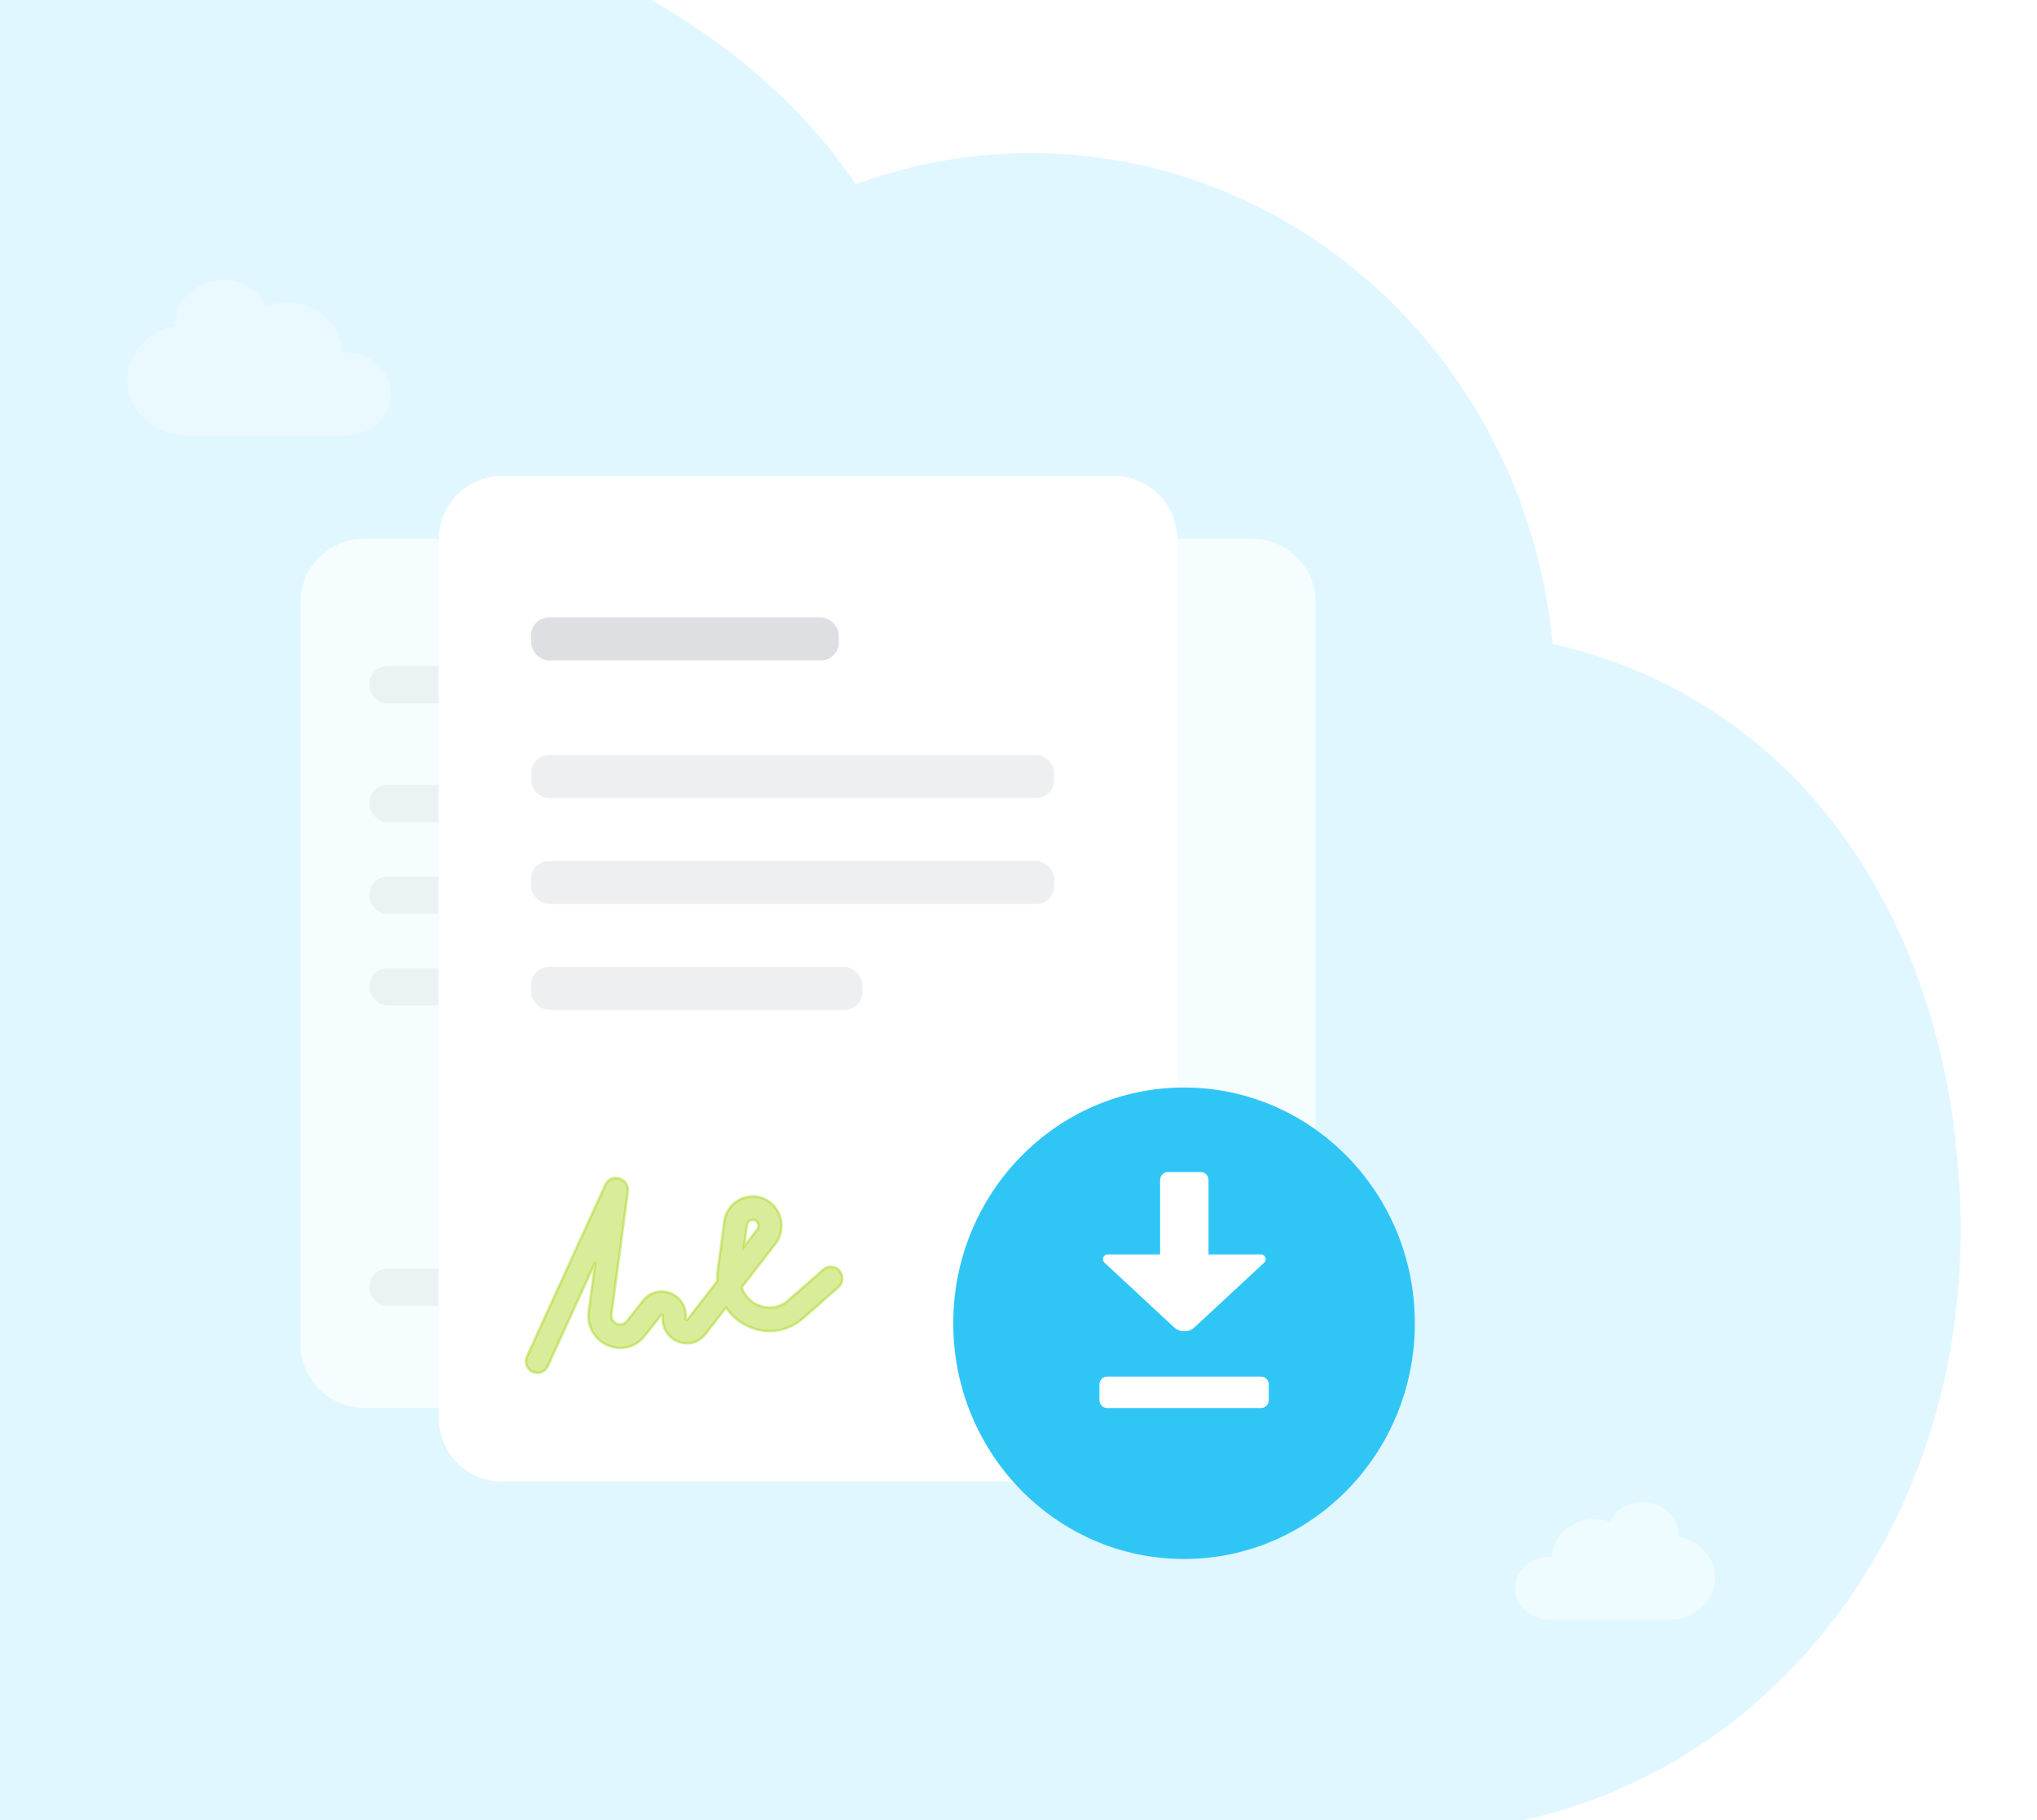 <svg width="160" height="143" viewBox="0 0 160 143" fill="none" xmlns="http://www.w3.org/2000/svg">
<g clip-path="url(#clip0_2021_138547)">
<g clip-path="url(#clip1_2021_138547)">
<path opacity="0.5" fill-rule="evenodd" clip-rule="evenodd" d="M107.71 143.922H-8.486C-9.465 143.922 -10.434 143.884 -11.395 143.81C-37.234 143.2 -57.999 121.261 -58 94.288C-57.992 81.141 -52.955 68.536 -43.996 59.245C-39.404 54.483 -33.974 50.791 -28.067 48.325C-28.166 46.988 -28.216 45.636 -28.216 44.272C-28.208 30.4 -22.893 17.1 -13.44 7.297C-3.987 -2.506 8.83 -8.008 22.19 -8C39.304 -7.978 58.141 0.907 67.221 14.47C71.534 12.884 76.175 12.021 81.012 12.024C102.375 12.051 119.922 28.959 121.956 50.583C142.426 55.216 154.018 74.15 154 96.788C153.979 122.877 135.462 144.011 110.335 144C109.454 144 108.579 143.973 107.71 143.922Z" fill="#C3F0FF"/>
<path opacity="0.3" fill-rule="evenodd" clip-rule="evenodd" d="M13.776 25.486C13.776 23.561 15.46 22 17.539 22C19.05 22 20.343 22.83 20.943 24.021C21.423 23.858 21.933 23.755 22.474 23.755C24.869 23.755 26.807 25.507 26.918 27.699C27.01 27.693 27.099 27.674 27.194 27.674C29.139 27.674 30.714 29.137 30.714 30.942C30.714 32.748 29.139 34.211 27.194 34.211C26.882 34.211 25.832 34.211 25.58 34.211H16.077C15.882 34.211 14.983 34.211 14.707 34.211C12.107 34.211 10 32.264 10 29.861C10 27.749 11.628 25.992 13.788 25.597C13.787 25.559 13.776 25.524 13.776 25.486Z" fill="white"/>
<path opacity="0.45" fill-rule="evenodd" clip-rule="evenodd" d="M131.86 120.639C131.86 119.182 130.581 118 129.003 118C127.856 118 126.874 118.629 126.419 119.53C126.054 119.407 125.666 119.329 125.256 119.329C123.438 119.329 121.966 120.655 121.882 122.315C121.812 122.31 121.744 122.296 121.673 122.296C120.196 122.296 119 123.403 119 124.77C119 126.137 120.196 127.245 121.673 127.245C121.909 127.245 122.706 127.245 122.898 127.245H130.113C130.261 127.245 130.943 127.245 131.153 127.245C133.127 127.245 134.727 125.771 134.727 123.951C134.727 122.353 133.49 121.022 131.85 120.723C131.851 120.694 131.86 120.668 131.86 120.639Z" fill="white"/>
</g>
<g filter="url(#filter0_d_2021_138547)">
<g opacity="0.7">
<path d="M23.599 44.965C23.599 42.203 25.838 39.965 28.599 39.965H68.148C70.91 39.965 73.148 42.203 73.148 44.965V103.236C73.148 105.997 70.91 108.236 68.148 108.236H28.599C25.838 108.236 23.599 105.997 23.599 103.236V44.965Z" fill="white"/>
<rect x="29.021" y="49.961" width="20.797" height="2.926" rx="1.404" fill="#525C69" fill-opacity="0.1"/>
<rect x="29.021" y="59.312" width="35.354" height="2.926" rx="1.404" fill="#525C69" fill-opacity="0.1"/>
<rect x="29.021" y="66.508" width="35.354" height="2.926" rx="1.404" fill="#525C69" fill-opacity="0.1"/>
<rect x="29.021" y="73.707" width="22.387" height="2.926" rx="1.404" fill="#525C69" fill-opacity="0.1"/>
<rect x="29.021" y="97.297" width="22.387" height="2.926" rx="1.404" fill="#525C69" fill-opacity="0.1"/>
</g>
<g opacity="0.7">
<path d="M53.788 44.965C53.788 42.203 56.027 39.965 58.788 39.965H98.337C101.099 39.965 103.337 42.203 103.337 44.965V103.236C103.337 105.997 101.099 108.236 98.337 108.236H58.788C56.027 108.236 53.788 105.997 53.788 103.236V44.965Z" fill="white"/>
</g>
<path d="M34.464 40.027C34.464 37.266 36.702 35.027 39.464 35.027H87.472C90.234 35.027 92.472 37.266 92.472 40.027V109.043C92.472 111.804 90.234 114.043 87.472 114.043H39.464C36.702 114.043 34.464 111.804 34.464 109.043V40.027Z" fill="white"/>
<path opacity="0.4" fill-rule="evenodd" clip-rule="evenodd" d="M46.76 96.789L43.024 104.966C42.814 105.425 42.279 105.624 41.83 105.409C41.38 105.195 41.186 104.649 41.396 104.189L47.542 90.736C47.994 89.747 49.454 90.186 49.31 91.266L48.026 100.896C47.933 101.599 48.804 101.983 49.24 101.431L50.51 99.823C51.688 98.33 54.045 99.323 53.851 101.23C53.849 101.255 53.851 101.268 53.852 101.273C53.854 101.279 53.855 101.282 53.858 101.286C53.863 101.295 53.878 101.311 53.905 101.322C53.933 101.334 53.954 101.333 53.964 101.33C53.968 101.329 53.972 101.328 53.977 101.325C53.981 101.322 53.992 101.314 54.007 101.295L56.342 98.283C56.328 98.014 56.339 97.736 56.377 97.45L56.886 93.629C57.14 91.722 59.434 90.953 60.744 92.336C61.532 93.167 61.595 94.465 60.892 95.371L58.252 98.776C58.745 100.266 60.684 100.958 61.982 99.74L64.653 97.395C65.018 97.052 65.587 97.077 65.922 97.45C66.258 97.824 66.234 98.404 65.868 98.747L63.197 101.093C61.191 102.975 58.328 102.299 57.027 100.357L55.416 102.435C54.245 103.945 51.869 102.957 52.064 101.041C52.066 101.016 52.064 101.003 52.063 100.998C52.061 100.993 52.06 100.989 52.057 100.985C52.052 100.976 52.037 100.96 52.01 100.949C51.983 100.938 51.961 100.938 51.952 100.941C51.947 100.942 51.943 100.943 51.939 100.946C51.935 100.949 51.924 100.956 51.909 100.975L50.639 102.583C49.06 104.583 45.907 103.194 46.246 100.648L46.76 96.789ZM58.44 95.576L59.483 94.232C59.626 94.047 59.613 93.782 59.453 93.613C59.186 93.331 58.719 93.488 58.667 93.876L58.44 95.576Z" fill="#9DCF00" stroke="#9DCF00" stroke-width="0.2" stroke-linecap="round"/>
<rect opacity="0.5" x="41.715" y="46.141" width="24.17" height="3.384" rx="1.404" fill="#BDC1C6"/>
<rect x="41.715" y="56.953" width="41.09" height="3.384" rx="1.404" fill="#525C69" fill-opacity="0.1"/>
<rect x="41.715" y="65.277" width="41.09" height="3.384" rx="1.404" fill="#525C69" fill-opacity="0.1"/>
<rect x="41.715" y="73.598" width="26.018" height="3.384" rx="1.404" fill="#525C69" fill-opacity="0.1"/>
</g>
<g filter="url(#filter1_d_2021_138547)">
<ellipse cx="93.004" cy="101.953" rx="18.128" ry="18.519" fill="#2FC6F6"/>
</g>
<path d="M91.124 92.695C91.124 92.355 91.395 92.078 91.729 92.078H94.32C94.654 92.078 94.924 92.355 94.924 92.695V98.548H99.053C99.384 98.548 99.542 98.965 99.297 99.192L93.837 104.263C93.376 104.691 92.672 104.691 92.212 104.263L86.752 99.192C86.507 98.965 86.665 98.548 86.996 98.548H91.124V92.695Z" fill="white"/>
<path d="M86.357 108.76C86.357 108.419 86.627 108.142 86.961 108.142H99.053C99.386 108.142 99.657 108.419 99.657 108.76V109.994C99.657 110.335 99.386 110.612 99.053 110.612H86.961C86.627 110.612 86.357 110.335 86.357 109.994V108.76Z" fill="white"/>
</g>
<defs>
<filter id="filter0_d_2021_138547" x="16.525" y="30.311" width="93.887" height="93.164" filterUnits="userSpaceOnUse" color-interpolation-filters="sRGB">
<feFlood flood-opacity="0" result="BackgroundImageFix"/>
<feColorMatrix in="SourceAlpha" type="matrix" values="0 0 0 0 0 0 0 0 0 0 0 0 0 0 0 0 0 0 127 0" result="hardAlpha"/>
<feOffset dy="2.358"/>
<feGaussianBlur stdDeviation="3.537"/>
<feComposite in2="hardAlpha" operator="out"/>
<feColorMatrix type="matrix" values="0 0 0 0 0.424 0 0 0 0 0.424 0 0 0 0 0.424 0 0 0 0.12 0"/>
<feBlend mode="normal" in2="BackgroundImageFix" result="effect1_dropShadow_2021_138547"/>
<feBlend mode="normal" in="SourceGraphic" in2="effect1_dropShadow_2021_138547" result="shape"/>
</filter>
<filter id="filter1_d_2021_138547" x="72.876" y="83.434" width="40.255" height="41.039" filterUnits="userSpaceOnUse" color-interpolation-filters="sRGB">
<feFlood flood-opacity="0" result="BackgroundImageFix"/>
<feColorMatrix in="SourceAlpha" type="matrix" values="0 0 0 0 0 0 0 0 0 0 0 0 0 0 0 0 0 0 127 0" result="hardAlpha"/>
<feOffset dy="2"/>
<feGaussianBlur stdDeviation="1"/>
<feComposite in2="hardAlpha" operator="out"/>
<feColorMatrix type="matrix" values="0 0 0 0 0 0 0 0 0 0 0 0 0 0 0 0 0 0 0.05 0"/>
<feBlend mode="normal" in2="BackgroundImageFix" result="effect1_dropShadow_2021_138547"/>
<feBlend mode="normal" in="SourceGraphic" in2="effect1_dropShadow_2021_138547" result="shape"/>
</filter>
<clipPath id="clip0_2021_138547">
<rect width="160" height="143" fill="white"/>
</clipPath>
<clipPath id="clip1_2021_138547">
<rect width="212.96" height="152.65" fill="white" transform="translate(-58.96 -7.895)"/>
</clipPath>
</defs>
</svg>
